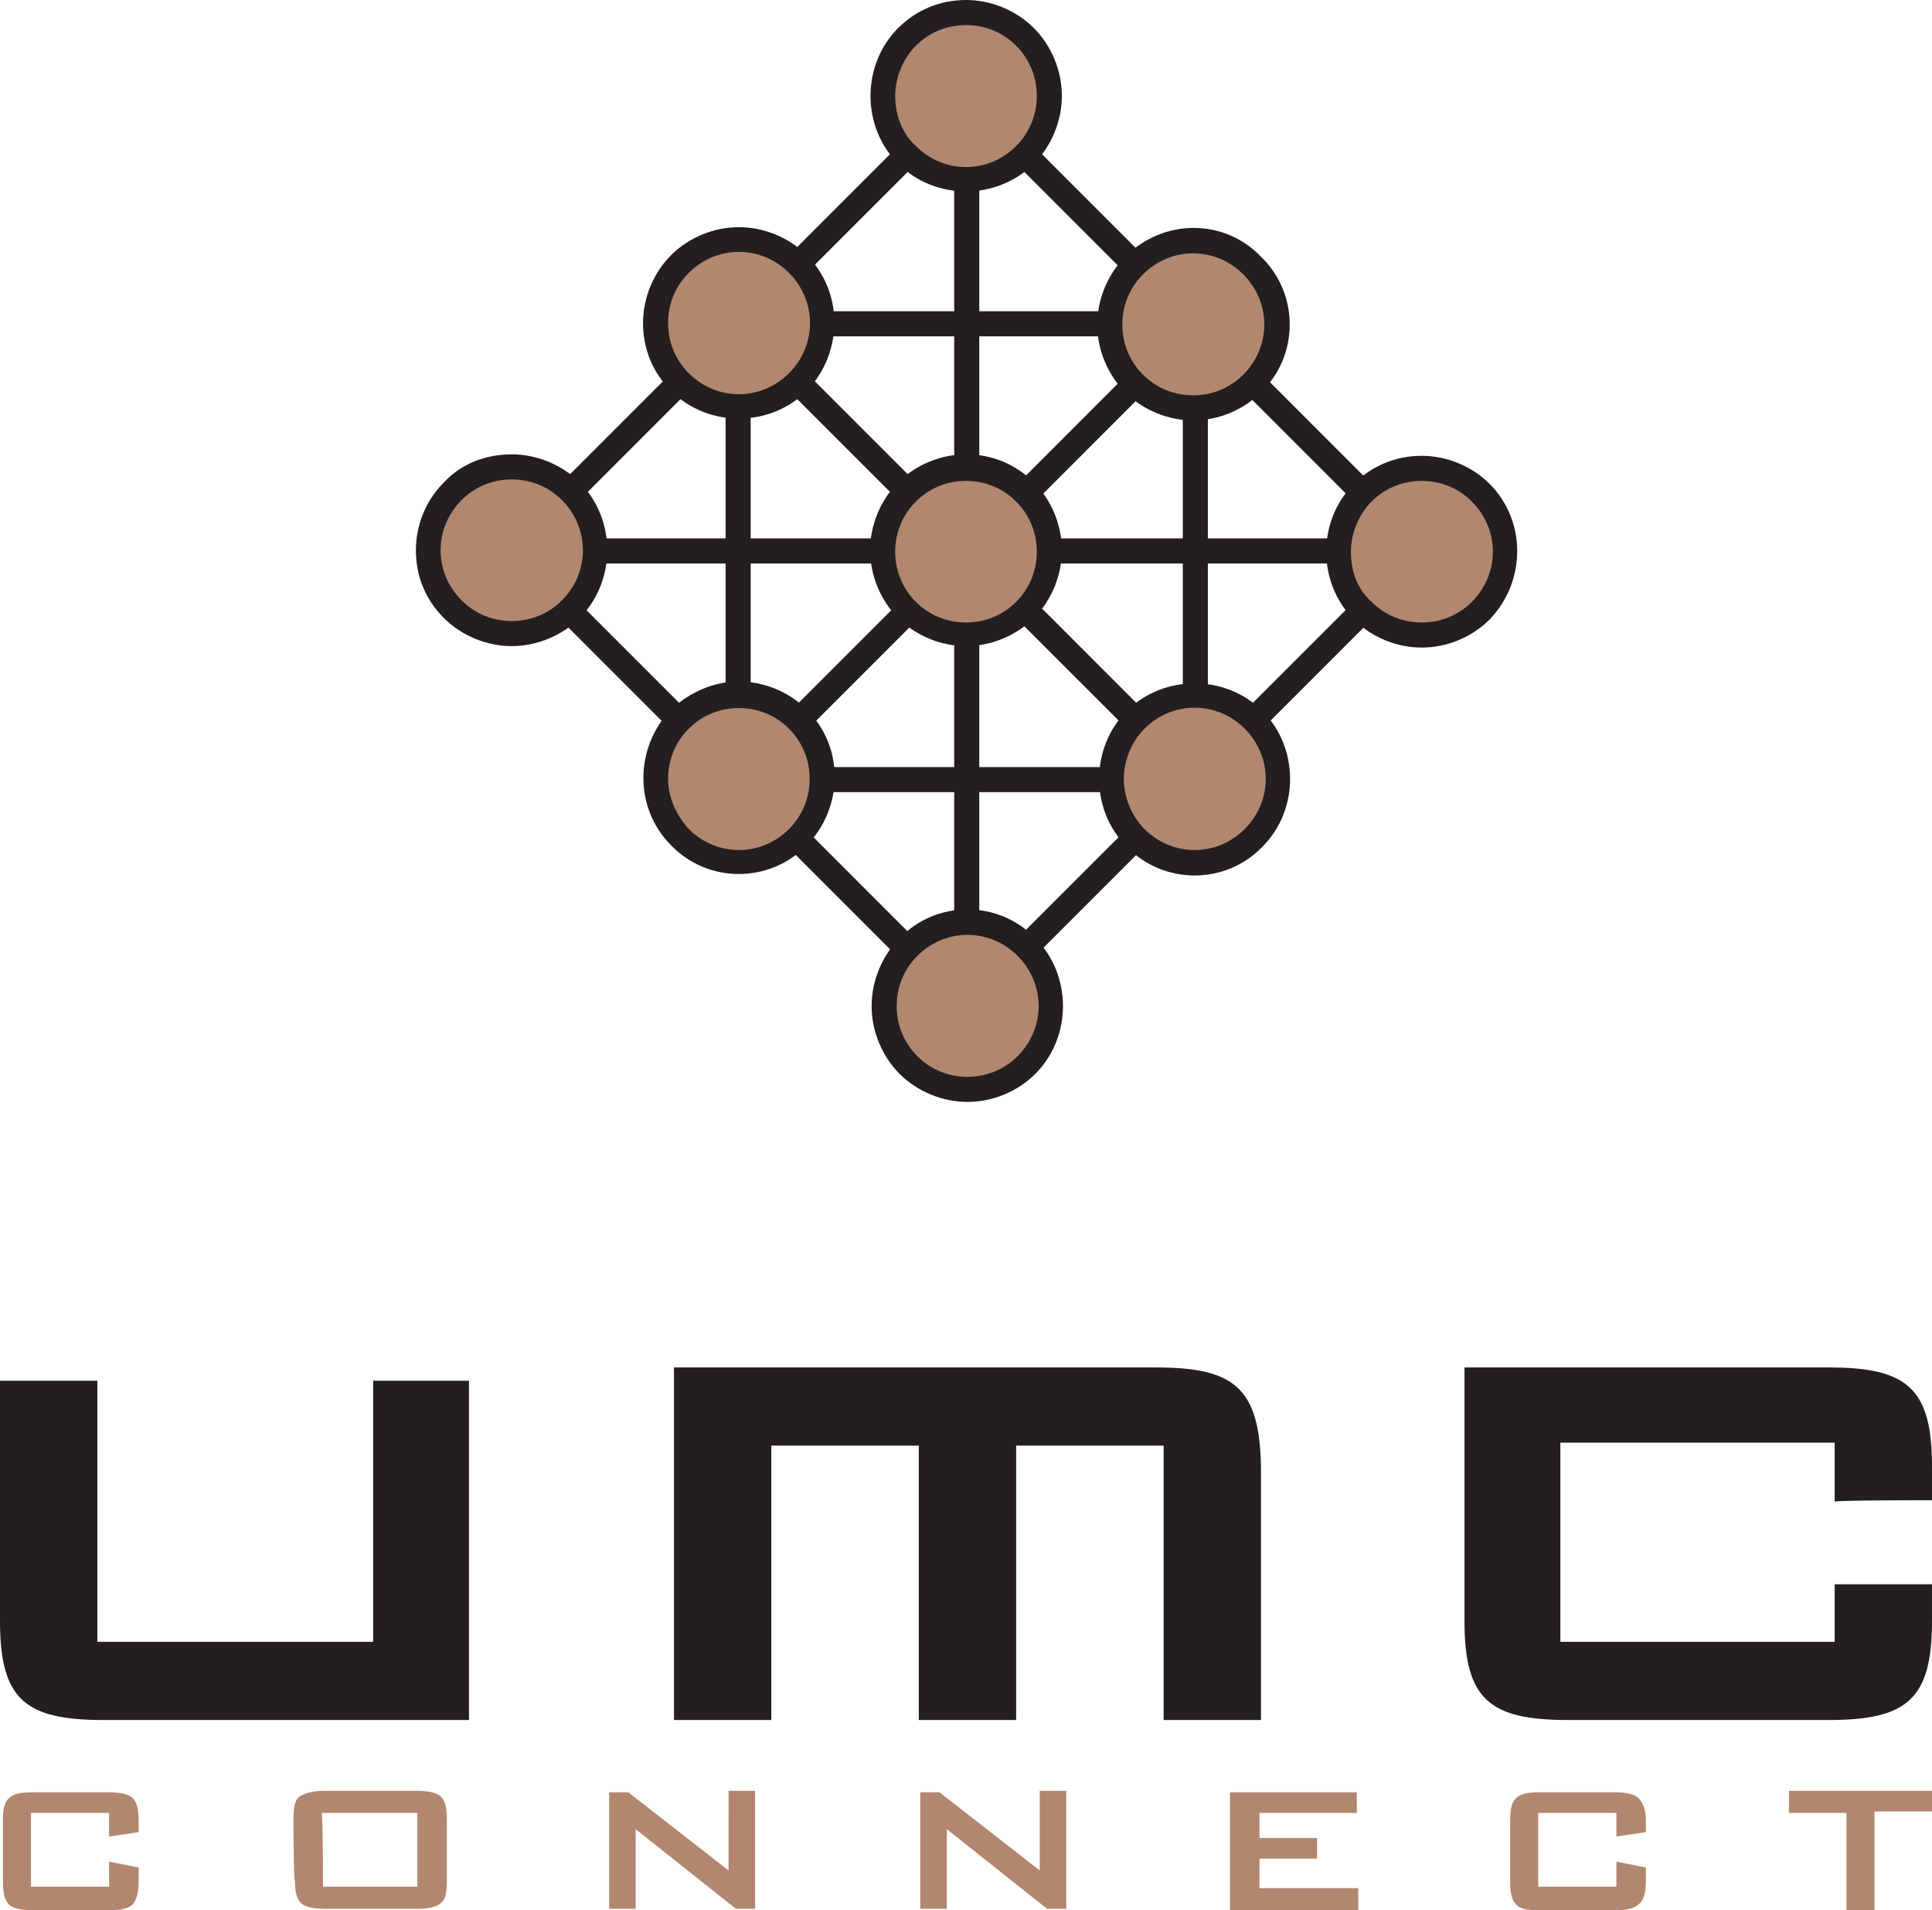 <svg xmlns="http://www.w3.org/2000/svg" viewBox="13.7 13.6 131 129.5" enable-background="new 13.7 13.6 131 129.5"><path fill="#231F20" d="M39 107.2v17.7H20.3v-17.7h-6.6v16.3c0 5.3 1.7 6.7 7 6.7h24.8v-23H39zM144.7 115.3V113c0-5.3-1.7-6.7-7-6.7H113v17.2c0 5.3 1.7 6.7 7 6.7h17.7c5.3 0 7-1.4 7-6.7V121h-6.6v3.9h-18.6v-13.5h18.6v4c.1-.1 6.6-.1 6.6-.1zM92.1 106.3H59.4v23.9H66v-18.6h10v18.6h6.6v-18.6h10v18.6h6.6V113c-.1-5.3-1.8-6.7-7.1-6.7zM47.8 50.3l1.2 1.2 30.7-30.7-1.2-1.2zM64.1 34.7h31.7v1.7H64.1zM64.1 65.6h31.7v1.7H64.1zM93.9 33.9h1.7v31.7h-1.7zM62.9 33.9h1.7v31.7h-1.7zM63.3 65.8l1.2 1.2 30.7-30.7-1.2-1.2zM78.7 81.2l1.2 1.2 30.7-30.7-1.2-1.2zM78.5 82.4l1.2-1.2L49 50.5l-1.2 1.2zM94 66.9l1.2-1.2L64.5 35l-1.2 1.2zM48.7 50.1h61.1v1.7H48.7zM78.4 20.4h1.7v61.1h-1.7zM109.4 51.5l1.2-1.2-30.7-30.7-1.2 1.2z"/><path fill="#B2876F" d="M44.4 54.9c-2.2-2.2-2.2-5.8 0-8s5.8-2.2 8 0 2.2 5.8 0 8-5.8 2.2-8 0z"/><path fill="#231F20" d="M43.8 46.3c-1.3 1.3-1.9 3-1.9 4.6 0 1.7.6 3.3 1.9 4.6 1.2 1.2 2.9 1.9 4.6 1.9 1.7 0 3.4-.7 4.6-1.9 2.5-2.5 2.5-6.7 0-9.2-1.2-1.2-2.9-1.9-4.6-1.9-1.7 0-3.4.6-4.6 1.9zm1.2 8c-1.9-1.9-1.9-4.9 0-6.8.9-.9 2.1-1.4 3.4-1.4 1.3 0 2.5.5 3.4 1.4 1.9 1.9 1.9 4.9 0 6.8-.9.9-2.1 1.4-3.4 1.4-1.3 0-2.5-.5-3.4-1.4zm-1.2 1.2z"/><path fill="#B2876F" d="M59.8 39.5c-2.2-2.2-2.2-5.8 0-8s5.8-2.2 8 0 2.2 5.8 0 8-5.8 2.2-8 0z"/><path fill="#231F20" d="M63.8 29c-1.7 0-3.4.7-4.6 1.9-1.2 1.2-1.9 2.9-1.9 4.6 0 1.8.7 3.4 1.9 4.6 2.5 2.5 6.7 2.5 9.2 0 2.5-2.6 2.5-6.7 0-9.2-1.2-1.2-2.9-1.9-4.6-1.9zM59 35.5c0-1.3.5-2.5 1.4-3.4 1.9-1.9 4.9-1.9 6.8 0 1.9 1.9 1.9 4.9 0 6.8s-4.9 1.9-6.8 0c-.9-.9-1.4-2.1-1.4-3.4z"/><path fill="#B2876F" d="M75.2 24.1c-2.2-2.2-2.2-5.8 0-8s5.8-2.2 8 0 2.2 5.8 0 8-5.8 2.2-8 0z"/><path fill="#231F20" d="M74.6 15.5c-2.5 2.5-2.5 6.7 0 9.2 2.5 2.5 6.7 2.5 9.2 0 1.2-1.2 1.9-2.9 1.9-4.6 0-1.7-.7-3.4-1.9-4.6-1.2-1.2-2.9-1.9-4.6-1.9-1.8 0-3.4.7-4.6 1.9zm-.2 4.6c0-1.2.5-2.5 1.4-3.4.9-.9 2.1-1.4 3.4-1.4 1.3 0 2.5.5 3.4 1.4.9.9 1.4 2.1 1.4 3.4s-.5 2.5-1.4 3.4c-1.9 1.9-4.9 1.9-6.8 0-1-.9-1.4-2.2-1.4-3.4z"/><path fill="#B2876F" d="M75.3 85.8c-2.2-2.2-2.2-5.8 0-8s5.8-2.2 8 0 2.2 5.8 0 8-5.8 2.2-8 0z"/><path fill="#231F20" d="M74.7 77.2c-1.2 1.2-1.9 2.9-1.9 4.6 0 1.7.7 3.4 1.9 4.6 1.2 1.2 2.9 1.9 4.6 1.9s3.4-.7 4.6-1.9c2.5-2.5 2.5-6.7 0-9.2-2.5-2.6-6.7-2.6-9.2 0zm1.2 8c-.9-.9-1.4-2.1-1.4-3.4s.5-2.5 1.4-3.4c1.9-1.9 4.9-1.9 6.8 0 1.9 1.9 1.9 4.9 0 6.8-.9.9-2.1 1.4-3.4 1.4-1.3 0-2.5-.5-3.4-1.4zm-1.2 1.2z"/><path fill="#B2876F" d="M90.7 70.4c-2.2-2.2-2.2-5.8 0-8s5.8-2.2 8 0 2.2 5.8 0 8-5.8 2.2-8 0z"/><path fill="#231F20" d="M90.1 61.8c-2.5 2.5-2.5 6.7 0 9.2 2.5 2.6 6.7 2.6 9.2 0 2.5-2.5 2.5-6.7 0-9.2-2.5-2.5-6.7-2.5-9.2 0zm-.2 4.6c0-1.2.5-2.5 1.4-3.4 1.9-1.9 4.9-1.9 6.8 0 1.9 1.9 1.9 4.9 0 6.8-1.9 1.9-4.9 1.9-6.8 0-.9-.9-1.4-2.2-1.4-3.4z"/><path fill="#B2876F" d="M106.1 55c-2.2-2.2-2.2-5.8 0-8s5.8-2.2 8 0 2.2 5.8 0 8-5.8 2.2-8 0z"/><path fill="#231F20" d="M105.5 46.4c-2.5 2.5-2.5 6.7 0 9.2 1.2 1.2 2.9 1.9 4.6 1.9 1.7 0 3.4-.7 4.6-1.9 2.5-2.6 2.5-6.7 0-9.2-1.2-1.2-2.9-1.9-4.6-1.9-1.8 0-3.4.7-4.6 1.9zm-.2 4.6c0-1.2.5-2.5 1.4-3.4.9-.9 2.1-1.4 3.4-1.4 1.3 0 2.5.5 3.4 1.4 1.9 1.9 1.9 4.9 0 6.8-.9.9-2.1 1.4-3.4 1.4-1.3 0-2.5-.5-3.4-1.4-1-.9-1.4-2.1-1.4-3.4z"/><path fill="#B2876F" d="M59.8 70.4c-2.2-2.2-2.2-5.8 0-8s5.8-2.2 8 0 2.2 5.8 0 8-5.7 2.2-8 0z"/><path fill="#231F20" d="M59.2 61.7c-2.5 2.6-2.5 6.7 0 9.2 2.5 2.6 6.7 2.6 9.2 0 1.2-1.2 1.9-2.9 1.9-4.6 0-1.8-.7-3.4-1.9-4.6-1.2-1.2-2.9-1.9-4.6-1.9-1.7 0-3.3.7-4.6 1.9zm-.2 4.7c0-1.3.5-2.5 1.4-3.4.9-.9 2.1-1.4 3.4-1.4 1.3 0 2.5.5 3.4 1.4.9.9 1.4 2.1 1.4 3.4 0 1.3-.5 2.5-1.4 3.4-1.9 1.9-4.9 1.9-6.8 0-.9-1-1.4-2.2-1.4-3.4z"/><path fill="#B2876F" d="M75.2 55c-2.2-2.2-2.2-5.8 0-8s5.8-2.2 8 0 2.2 5.8 0 8-5.8 2.2-8 0z"/><path fill="#231F20" d="M79.2 44.4c-1.7 0-3.4.7-4.6 1.9-1.2 1.2-1.9 2.9-1.9 4.6 0 1.7.7 3.4 1.9 4.6 1.2 1.2 2.9 1.9 4.6 1.9 1.7 0 3.4-.7 4.6-1.9 1.2-1.2 1.9-2.9 1.9-4.6 0-1.7-.7-3.4-1.9-4.6-1.2-1.2-2.8-1.9-4.6-1.9zm-3.4 10c-.9-.9-1.4-2.1-1.4-3.4 0-1.3.5-2.5 1.4-3.4.9-.9 2.1-1.4 3.4-1.4 1.3 0 2.5.5 3.4 1.4.9.9 1.4 2.1 1.4 3.4 0 1.3-.5 2.5-1.4 3.4-.9.9-2.1 1.4-3.4 1.4-1.3 0-2.5-.5-3.4-1.4zm-1.2 1.2z"/><path fill="#B2876F" d="M90.6 39.6c-2.2-2.2-2.2-5.8 0-8s5.8-2.2 8 0 2.2 5.8 0 8-5.8 2.2-8 0z"/><path fill="#231F20" d="M90 31c-1.2 1.2-1.9 2.9-1.9 4.6 0 1.7.7 3.4 1.9 4.6 1.2 1.2 2.9 1.9 4.6 1.9 1.7 0 3.4-.7 4.6-1.9 2.6-2.5 2.6-6.7 0-9.2-2.5-2.6-6.6-2.6-9.2 0zm1.2 8c-.9-.9-1.4-2.1-1.4-3.4 0-1.3.5-2.5 1.4-3.4 1.9-1.9 4.9-1.9 6.8 0 1.9 1.9 1.9 4.9 0 6.8-.9.9-2.1 1.4-3.4 1.4-1.3 0-2.5-.5-3.4-1.4zM90 40.2z"/><path fill="#B2876F" d="M21.1 136.5h-5.3v5h5.3v-1.7l2 .4v1c0 .8-.2 1.3-.4 1.5-.3.3-.9.4-1.7.4h-5c-.8 0-1.4-.1-1.7-.4-.3-.3-.4-.8-.4-1.5V137c0-.8.1-1.2.4-1.5.3-.3.8-.4 1.7-.4h5c.8 0 1.4.1 1.7.4.3.3.4.8.4 1.5v.8l-2 .3v-1.6zM33.6 136.9c0-.8.1-1.3.4-1.5.3-.2.8-.4 1.7-.4h6.2c.8 0 1.4.1 1.7.4.3.3.4.8.4 1.5v4.2c0 .8-.1 1.3-.4 1.5-.3.3-.9.4-1.6.4h-6.2c-.8 0-1.4-.1-1.7-.4-.3-.3-.4-.8-.4-1.5-.1.1-.1-4.2-.1-4.2zm2 4.6H42v-5h-6.5c.1 0 .1 5 .1 5zM55 143.1v-8h1.3l6.8 5.3V135h1.8v8h-1.3l-6.8-5.4v5.4H55zM76.1 143.1v-8h1.3l6.8 5.3V135H86v8h-1.3l-6.8-5.4v5.4h-1.8zM97.1 143.1v-8h8.6v1.4h-6.6v1.7h3.9v1.4h-3.9v2h6.7v1.5h-8.7zM123.3 136.5H118v5h5.3v-1.7l2 .4v1c0 .8-.2 1.3-.5 1.5-.3.3-.9.4-1.7.4h-5c-.8 0-1.4-.1-1.6-.4-.3-.3-.4-.8-.4-1.5V137c0-.8.1-1.2.4-1.5.3-.3.8-.4 1.6-.4h5c.8 0 1.4.1 1.7.4.3.3.5.8.5 1.5v.8l-2 .3v-1.6zM140.8 136.5v6.6h-1.9v-6.6H135V135h9.7v1.4h-3.9z"/></svg>